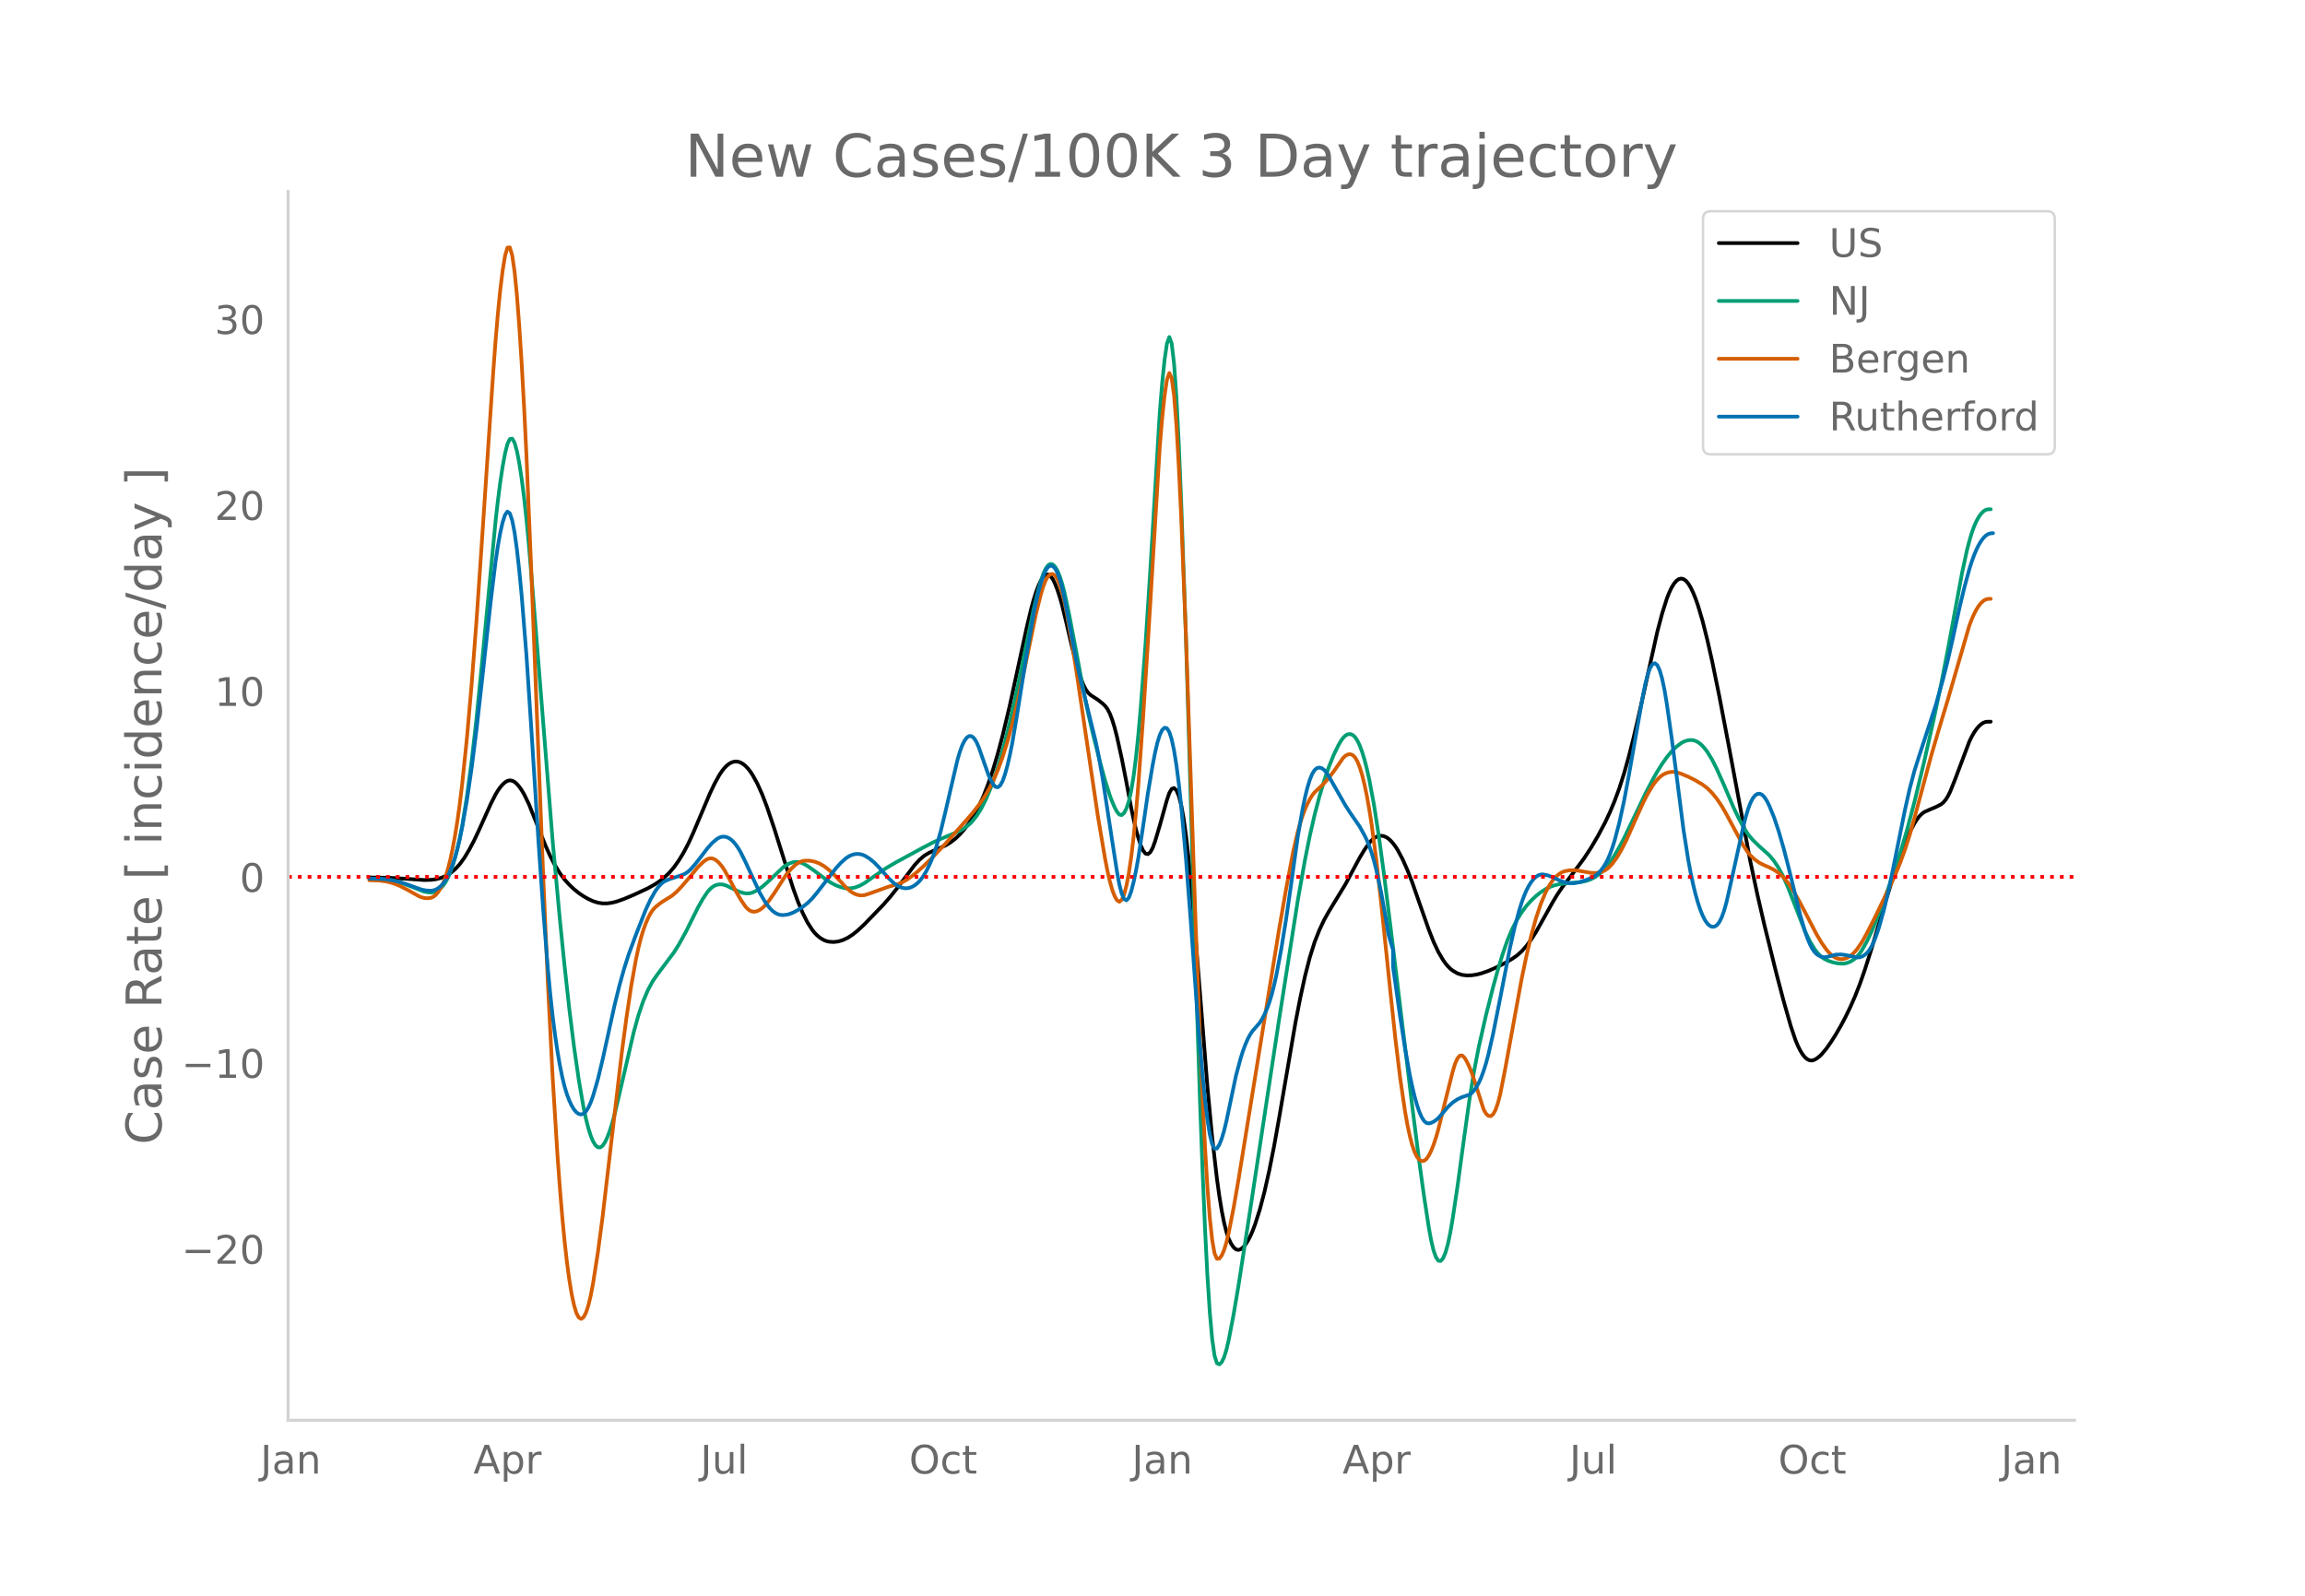 <svg height="864" viewBox="0 0 936 648" width="1248" xmlns="http://www.w3.org/2000/svg" xmlns:xlink="http://www.w3.org/1999/xlink"><defs><style>*{stroke-linecap:butt;stroke-linejoin:round}</style></defs><g id="figure_1"><path d="M0 648h936V0H0z" style="fill:#fff" id="patch_1"/><g id="axes_1"><path d="M117 576.72h725.4V77.76H117z" style="fill:none" id="patch_2"/><path clip-path="url(#pf0a1f069fa)" d="m149.973 356.319 7.735.108 5.802.33 8.702.589 2.901-.08 1.934-.248 1.934-.495 1.934-.773 1.934-1.17 1.934-1.596 1.934-2.1 1.933-2.676 1.934-3.23 1.934-3.677 1.934-4.097 4.835-10.753 1.934-3.819.967-1.607.967-1.364.966-1.122.967-.869.967-.569.967-.22.967.135.967.494.967.841.967 1.14.967 1.39.967 1.63 1.934 3.98 2.9 7.236 3.868 9.682 1.934 4.287 1.934 3.698 1.934 3.14 1.934 2.612 1.934 2.127 1.934 1.821 1.934 1.56 1.934 1.307 1.933 1.092 1.934.882 1.934.616 1.934.293 1.934-.018 1.934-.271 1.934-.508 2.9-1.027 3.868-1.621 5.802-2.705 2.9-1.622 1.935-1.294 1.934-1.554 1.933-1.848 1.934-2.265 1.934-2.715 1.934-3.19 1.934-3.696 1.934-4.193 3.868-9.144 2.9-6.868 1.934-4.058 1.934-3.519.967-1.46.967-1.237.967-1.014.967-.79.967-.566.967-.338.967-.111.967.116.967.343.967.57.967.792.967 1.011.966 1.23.967 1.45 1.934 3.531 1.934 4.304 1.934 5.047 2.9 8.602 7.736 24.513 1.934 5.35 1.934 4.606 1.934 3.84 1.934 3.026.967 1.202.967 1 .967.824.967.672.967.526.967.378.967.237 1.933.14 1.934-.23 1.934-.592 1.934-.933 1.934-1.248 1.934-1.544 2.9-2.703 7.736-8.014 2.901-3.33 2.9-3.665 6.77-8.95 1.933-2.108 1.934-1.668 1.934-1.195 2.901-1.336 3.868-1.688 1.934-1.176 1.933-1.467 1.934-1.81 1.934-2.205 1.934-2.62 1.934-3.09 1.934-3.584 1.934-4.212 1.934-4.977 1.934-5.745 1.933-6.509 1.934-7.27 2.901-12.197 2.901-13.352 3.868-17.84 1.934-8.144.967-3.512.967-3.058.966-2.604.967-2.129.967-1.548.967-.862.967-.155.967.553.967 1.26.967 1.943.967 2.51.967 2.961.967 3.387 1.934 7.996 1.934 8.35 1.934 7.409 1.933 6.219.967 2.4.967 1.864.967 1.327.967.841 2.901 1.892 1.934 1.532.967.906.967 1.26.967 1.855.967 2.5.967 3.147.967 3.76 1.933 8.737 1.934 9.852 1.934 10.382.967 4.631.967 4.074.967 3.517.967 2.925.967 2.155.967 1.21.967.23.967-.75.967-1.732.967-2.637 1.934-6.495 2.9-10.365.967-2.85.967-1.663.967-.358.967.945.967 2.274.967 3.726.967 5.303.967 6.904.967 8.504 1.934 21.023 2.9 35.843 2.901 36.718 1.934 20.514 1.934 16.859.967 6.986.967 5.944.967 4.891.967 3.838.967 2.824.967 2.01.967 1.399.967.826.967.253.967-.302.966-.766.967-1.14.967-1.496.967-1.852.967-2.205.967-2.544 1.934-6.06 1.934-7.352 1.934-8.61 1.934-9.745 1.934-10.827 6.768-39.48 1.934-9.941 1.934-8.863 1.934-7.551 1.934-6.181 1.934-4.925 1.934-4.123 1.933-3.451 6.769-11.109 2.9-5.436 2.902-5.385 1.934-3.195 1.933-2.764.967-1.07.967-.825.967-.58.967-.336.967-.094.967.146.967.384.967.624.967.86.967 1.086.967 1.299.967 1.51 1.934 3.647 1.934 4.352 1.933 4.925 2.901 8.327 3.868 11.008 1.934 4.91 1.934 4.105 1.934 3.294.967 1.353.967 1.161.966.969.967.782 1.934 1.127 1.934.644 1.934.21 1.934-.057 1.934-.28 1.934-.489 2.9-1.006 2.901-1.27 3.868-1.939 2.901-1.702 1.934-1.328 1.934-1.721 1.934-2.171 1.933-2.611 1.934-3.012 2.901-5.17 3.868-6.934 1.934-3.2 1.934-2.854 4.834-6.329 3.868-5.18 2.901-4.41 2.9-4.92 2.902-5.45 1.934-4.122 1.933-4.588 1.934-5.232 1.934-6.053 1.934-6.878 1.934-7.625 1.934-8.296 7.735-34.868 1.934-7.275 1.934-6.119.967-2.456.967-2.013.967-1.57.967-1.126.967-.682.967-.23.967.227.967.687.967 1.146.967 1.598.967 2.007.967 2.376.966 2.735 1.934 6.539 1.934 7.685 1.934 8.552 2.9 14.174 3.869 20.293 8.702 46.64 2.901 13.677 2.9 12.567 4.836 19.537 2.9 11.023 2.901 10.194 1.934 5.757.967 2.32.967 1.94.967 1.56.967 1.183.967.805.967.43.967.054.967-.304.967-.572.966-.753.967-.915 1.934-2.308 1.934-2.77 1.934-3.053 1.934-3.33 1.934-3.642 1.934-3.992 1.934-4.381 1.934-4.927 1.933-5.505 2.901-9.089 5.802-19.607 3.868-12.498 1.934-5.615 1.933-5.08 1.934-4.384 1.934-3.64.967-1.504.967-1.252.967-.992.967-.735 1.934-.881 2.9-1.23 1.935-.977.966-.735.967-1.11.967-1.519.967-1.926 1.934-4.829 5.802-15.411.967-1.996.967-1.703.967-1.415.967-1.137.967-.87.967-.606.966-.342 1.934-.052h0" style="fill:none;stroke:#000;stroke-linecap:round;stroke-width:1.5" id="line2d_1"/><path clip-path="url(#pf0a1f069fa)" d="m149.973 356.766 3.867.079 2.901.235 2.901.495 2.901.775 2.9 1.051 6.77 2.655 1.933.33.967.048.967-.103.967-.324.967-.557.967-.79.967-1.042.967-1.379.967-1.803.967-2.246.967-2.688.967-3.148.967-3.7.967-4.34.966-5 1.934-11.973 1.934-14.52 1.934-16.982 1.934-19.382 5.802-60.655.967-8.552.967-7.476.966-6.397.967-5.257.967-3.8.967-2.023.967-.184.967 1.654.967 3.447.967 5.003.967 6.326.967 7.601.967 8.877.967 10.153 1.934 23.358 7.735 97.044 2.901 31.559 1.934 19.133 1.934 17.513 1.934 15.506 1.934 13.402 1.934 11.153.966 4.535.967 3.792.967 3.05.967 2.306.967 1.557.967.804.967.049.967-.706.967-1.438.967-2.059.967-2.567.967-3.053.967-3.54 1.934-8.202 5.801-25.016 1.934-7.018 1.934-5.7 1.934-4.558 1.934-3.594 1.934-2.782 6.768-9.043 1.934-3.11 2.901-5.241 2.9-5.853 1.935-3.879 1.934-3.442 1.934-2.896.966-1.116.967-.863.967-.61.967-.364.967-.159.967.01.967.168.967.329 4.835 2.325 1.934.626.967.182.967.037.966-.115.967-.269 1.934-.95 1.934-1.339 1.934-1.674 6.769-6.447 1.934-1.194.966-.405.967-.274.967-.13.967.025.967.183.967.34 1.934 1.078 2.9 2.028 4.836 3.62 1.934 1.243 1.933 1 1.934.729 1.934.435 1.934.052 1.934-.353 1.934-.726 1.934-1.067 3.867-2.733 4.835-3.299 3.868-2.281 10.636-5.787 4.835-2.531 2.9-1.287 7.736-3.26 1.934-1.17 1.934-1.495.967-.955 1.934-2.388 1.934-3.05 1.934-3.818 1.934-4.612 1.934-5.421 1.933-6.247 1.934-7.069 1.934-7.835 1.934-8.543 2.9-13.876 4.836-23.555 1.933-7.89.967-3.43.967-2.885.967-2.155.967-1.386.967-.617.967.152.967.914.967 1.64.967 2.332.967 3.015.967 3.7 1.934 9.09 2.9 15.245 2.901 15.642 1.934 9.277 1.934 8.312 2.901 11.456 1.934 7.043 1.934 6.139.967 2.572.967 2.234.967 1.84.967 1.159.966.194.967-.829.967-1.85.967-2.93.967-4.288.967-5.925.967-7.62.967-9.311.967-10.95 1.934-25.686 1.934-29.816 3.868-64.34.966-11.838.967-9.389.967-6.679.967-2.667.967 2.645.967 8.217.967 13.79.967 19.127.967 23.28 1.934 55.236 1.934 65.765 1.934 66.883 1.934 58.587.966 25.875.967 22.775.967 18.905.967 14.88.967 10.857.967 6.832.967 3.05.967.48.967-.878.967-1.995.967-3.11.967-4.159 1.934-10.104 1.934-11.376 4.834-31.253 6.769-44.674 4.835-31.803 7.735-49.284 2.901-16.325 1.934-9.608 1.934-8.474 1.934-7.386 1.934-6.491 1.933-5.644 1.934-4.813 1.934-4.001.967-1.678.967-1.36.967-.946.967-.515.967-.083.967.362.967.868.967 1.437.967 2.018.967 2.6.967 3.18.966 3.76.967 4.33 1.934 10.353 1.934 12.576 1.934 14.206 2.9 23.227 8.703 71.974 2.901 22.891 1.934 14.01 1.934 12.618.967 5.281.967 4.044.967 2.725.967 1.404.967.1.967-1.13.967-2.285.967-3.425.966-4.565.967-5.63 1.934-12.951 2.901-21.27 1.934-13.868 1.934-11.92 1.934-9.94 2.9-12.768 2.901-11.5 1.934-6.955 1.934-6.366 1.934-5.584 1.934-4.608 1.934-3.705 1.934-3.12 1.934-2.618 1.933-2.15 1.934-1.83 1.934-1.546 1.934-1.252 1.934-.95 1.934-.663 1.934-.444 1.934-.245 6.768-.595 1.934-.416 1.934-.665 1.934-1.012 1.934-1.456 1.934-1.916 1.934-2.416 1.933-2.925 1.934-3.337 1.934-3.658 2.901-6.02 5.802-12.142 2.9-5.558 1.934-3.39 1.934-3.074 1.934-2.738 1.934-2.33 1.934-1.906 1.934-1.457.967-.526.967-.384.967-.24.967-.094.967.082.967.283.966.49.967.696.967.903.967 1.1.967 1.291 1.934 3.153 1.934 3.841 2.9 6.51 3.869 9.065 1.933 4.063 1.934 3.655 1.934 3.026 1.934 2.353 2.9 2.809 3.869 3.479 1.934 2.332 1.933 2.902 1.934 3.661 1.934 4.47 6.769 17.478 1.934 4.022 1.934 3.175.967 1.281.966 1.09.967.898.967.707 1.934.932 1.934.61 1.934.375 1.934.09.967-.134.967-.27.967-.405.967-.55.967-.73.967-.948.967-1.175.966-1.401 1.934-3.426 1.934-4.062 1.934-4.636 3.868-10.19 2.9-8.116 2.902-8.886 2.9-9.856 2.901-11.032 3.868-16.019 3.868-17.127 2.9-13.724 2.901-14.86 5.802-31.306 1.934-8.928.967-3.776.967-3.242.967-2.707.967-2.186.967-1.73.967-1.338.967-.961.966-.583.967-.206.967-.008h0" style="fill:none;stroke:#009e73;stroke-linecap:round;stroke-width:1.5" id="line2d_2"/><path clip-path="url(#pf0a1f069fa)" d="m149.973 357.428 3.867.124 2.901.366 1.934.459 1.934.638 1.934.809 2.9 1.507 4.836 2.691.966.37.967.24.967.108.967-.023.967-.175.967-.433.967-.796.967-1.18.967-1.564.967-1.973.967-2.506.967-3.162.967-3.843.967-4.524.967-5.228.967-6.046.967-6.977.966-7.932 1.934-18.709 1.934-22.164 1.934-25.271 1.934-28.285 4.835-72.293.967-13.025.967-11.378.967-9.6.966-7.822.967-5.912.967-3.349.967-.13.967 3.218.967 6.567.967 9.831.967 12.671.967 15.087.967 17.418.967 19.749 1.934 46.27 4.835 123.689 1.933 44.578 1.934 37.949 1.934 31.294.967 13.272.967 11.72.967 10.165.967 8.63.967 7.187.967 5.832.967 4.497.967 3.161.967 1.826.967.51.967-.71.966-1.827.967-2.928.967-4.028.967-5.082 1.934-12.403 1.934-14.635 2.9-24.88 4.836-41.321 1.933-14.505 1.934-12.898 1.934-10.84.967-4.481.967-3.849.967-3.234.967-2.714.967-2.288.967-1.88.967-1.472.967-1.092 1.934-1.605 1.934-1.288 2.9-1.777 1.934-1.636 1.934-2.015 2.901-3.36 3.868-4.692 1.934-1.91.967-.793.967-.585.966-.287.967.03.967.346.967.655.967.927.967 1.16.967 1.388 1.934 3.428 2.9 5.503 1.935 3.32 1.934 2.852.967 1.01.966.676.967.34.967.014.967-.257.967-.475.967-.682.967-.89 1.934-2.324 1.934-2.76 4.835-7.487 1.933-2.342 1.934-1.83.967-.674.967-.502.967-.33.967-.165 1.934.023 1.934.374 1.934.726 1.934 1.106 1.934 1.49 1.933 1.78 2.901 3.044 1.934 2.146 1.934 1.705.967.64.967.496.967.348.967.195.967.04.967-.115 1.934-.597 7.735-2.797 3.868-1.047 1.934-.845 1.934-1.12 1.934-1.351 1.933-1.566 2.901-2.623 3.868-3.822 4.835-5.16 7.735-8.68 2.901-3.327 2.9-3.666 1.935-2.79 1.934-3.227 1.934-3.733 1.933-4.489 1.934-5.306 1.934-6.15 1.934-7.103 1.934-8.072 2.9-13.451 4.836-23.279 1.933-7.794.967-3.222.967-2.48.967-1.694.967-.908.967-.12.967.668.967 1.478.967 2.306.967 3.137.967 3.968.967 4.757 1.934 11.014 1.934 12.31 8.702 58.736 2.9 17.14.968 4.996.967 4.231.967 3.416.967 2.6.967 1.732.967.614.966-.756.967-2.178.967-3.6.967-5.04.967-6.57.967-8.193.967-9.835.967-11.475 1.934-27.182 1.934-30.288 4.835-79.74.966-11.516.967-9.1.967-6.466.967-2.747.967 2.055.967 7.076.967 12.095.967 16.888.967 20.547 1.934 48.435 1.934 57.267 1.934 57.947 1.934 50.475.966 22.174.967 19.436.967 16.047.967 12.528.967 9.01.967 5.491.967 2.185.967-.06.967-1.24.967-2.209.967-3.178.967-4.092 1.934-9.83 1.934-11.129 16.438-101.425 2.9-16.679 2.901-15.37 1.934-8.335.967-3.432.967-2.956.967-2.55.967-2.212.967-1.89.967-1.566.967-1.242 1.934-1.79 1.934-1.867 1.933-2.217 1.934-2.53 3.868-5.555.967-.92.967-.508.967-.098.967.342.967.925.967 1.65.967 2.406.967 3.16.967 3.915.966 4.67.967 5.424.967 6.182 1.934 14.632 1.934 17.267 3.868 37.278 1.934 18.1 1.934 15.802 1.934 13.255.967 5.42.966 4.552.967 3.685.967 2.819.967 1.97.967 1.212.967.545.967-.105.967-.753.967-1.388.967-1.947.967-2.43.967-2.9.967-3.37 2.9-11.79 2.901-11.57.967-3.19.967-2.21.967-1.148.967-.086.967.919.967 1.628.967 2.044.967 2.401.967 2.759 3.868 12.144.967 1.703.967.923.966.126.967-.76.967-1.737.967-2.73.967-3.725 1.934-9.809 6.769-37.069 1.934-9.21 1.933-8.24 1.934-7.044 1.934-5.794 1.934-4.629.967-1.909.967-1.64.967-1.378.967-1.146.967-.945.967-.75.967-.553.967-.369 1.934-.379 1.933-.062 1.934.238 4.835.841 1.934.077 1.934-.317.967-.317.967-.466.967-.656.967-.853.967-1.05 1.933-2.656 1.934-3.263 1.934-3.832 3.868-8.681 2.9-6.429 1.935-3.767 1.934-3.19.966-1.352.967-1.157.967-.959.967-.76.967-.568.967-.402.967-.262.967-.128.967.007.967.14 1.934.612 2.9 1.215 2.902 1.453 2.9 1.734 1.934 1.476 1.934 1.922 1.934 2.38 1.934 2.876 1.934 3.369 6.768 12.588 1.934 2.891.967 1.165 1.934 1.824 1.934 1.348 1.934.942 1.934.83 1.934 1.015 1.933 1.277 1.934 1.794 1.934 2.377 1.934 2.917 1.934 3.286 2.9 5.483 4.836 9.272 1.933 3.233 1.934 2.735.967 1.14.967.948.967.747.967.548.967.348.967.149.967-.045.967-.233.967-.42.967-.606.967-.794.967-.976.967-1.157 1.933-2.85 1.934-3.476 2.901-5.664 6.769-13.971 1.934-4.264 1.934-4.736 1.933-5.278 1.934-6.06 1.934-6.88 6.769-25.197 2.9-9.952 3.868-12.845 8.703-29.997.967-2.532.967-2.193.967-1.857.967-1.522.967-1.193.967-.863.966-.534.967-.204.967-.02h0" style="fill:none;stroke:#d55e00;stroke-linecap:round;stroke-width:1.5" id="line2d_3"/><path clip-path="url(#pf0a1f069fa)" d="m149.973 356.778 3.867.073 2.901.218 2.901.455 2.901.706 2.9.947 5.802 2.08 1.934.359 1.934.073.967-.148.967-.355.967-.574.967-.794.967-1.028.967-1.341.967-1.731.967-2.137.967-2.542.967-2.962.967-3.462.967-4.038.966-4.63 1.934-11.027 1.934-13.221 1.934-15.248 1.934-17.21 3.868-35.127 1.934-15.905.967-6.543.967-5.384.966-4.225.967-2.985.967-1.344.967.702.967 2.825.967 4.951.967 7.008.967 8.725.967 10.103 1.934 24.136 1.934 29.227 2.9 45.667 1.935 28.053 1.933 24.406.967 10.23.967 8.889.967 7.592.967 6.51.967 5.64.967 4.813.967 3.986.967 3.19.967 2.546.967 2.052.967 1.59.967 1.126.967.664.967.19.967-.34.966-.926.967-1.524.967-2.122.967-2.698 1.934-6.688 1.934-8.057 4.835-22.019 1.934-7.809 1.934-6.955 1.933-6.054 2.901-7.838 3.868-9.891 1.934-4.186 1.934-3.4.967-1.388.967-1.16.967-.93.967-.7 1.933-.85 3.868-1.253 1.934-.672.967-.535.967-.711.967-.886 1.934-2.205 2.9-3.726 1.935-2.56 1.933-2.157 1.934-1.635.967-.56.967-.322.967-.074.967.174.967.423.967.67.967.919.967 1.164.967 1.412.967 1.659 1.934 3.913 5.801 12.485 1.934 3.352 1.934 2.647.967 1.022.967.812.967.603.967.392.967.191.967.031 1.934-.284 1.933-.72 1.934-1.045 1.934-1.264 1.934-1.513 1.934-1.9 1.934-2.313 7.735-10.011 1.934-2.113 1.934-1.768.967-.684.967-.532.967-.38.967-.23.967-.08.967.073.967.223.967.374 1.934 1.165 1.933 1.584 1.934 1.966 3.868 4.354 1.934 1.863.967.786.967.633.967.471.967.31.967.145.967-.023.967-.198.967-.374.966-.55.967-.732.967-.94.967-1.175.967-1.416.967-1.656.967-1.897.967-2.15.967-2.456.967-2.82 1.934-6.763 1.934-8.037 4.834-20.837.967-3.31.967-2.638.967-1.966.967-1.29.967-.603.967.1.967.803.967 1.508.967 2.212 3.868 11.077.967 2.123.967 1.741.967 1.093.966.175.967-.794.967-1.764.967-2.705.967-3.501.967-4.15.967-4.772 1.934-11.345 3.868-24.386 2.9-16.887.968-4.77.966-4.157.967-3.544.967-2.917.967-2.215.967-1.437.967-.644.967.147.967.947.967 1.774.967 2.633.967 3.496.967 4.36 4.835 25.49 1.933 8.616 3.868 15.666 1.934 7.881.967 4.561 1.934 10.765 3.868 25.304 1.934 12.41.967 5.281.966 3.799.967 2.186.967.573.967-1.039.967-2.58.967-3.76.967-4.577.967-5.324 1.934-12.785 1.934-13.312 1.934-11.486.967-4.968.967-4.177.967-3.128.966-2.029.967-.928.967.206.967 1.513.967 2.992.967 4.507.967 6.02.967 7.535.967 9 1.934 21.426 1.934 25.199 2.9 40.463 1.934 22.55.967 9.597.967 8.03.967 6.04.967 3.966.967 1.893.967-.074.967-1.509.967-2.41.967-3.208.967-4.002 3.868-18.394 1.934-7.204.966-3.004.967-2.605.967-2.206.967-1.805.967-1.406 2.901-3.328.967-1.549.967-1.845.967-2.166.967-2.608.967-3.17.967-3.755.967-4.342 1.934-10.294 1.933-11.905 1.934-13.367 2.901-20.672 1.934-11.15.967-4.64.967-3.94.967-3.168.967-2.38.967-1.593.967-.835.967-.223.967.243.967.68.966 1.116.967 1.516 6.769 11.842 1.934 3.004 3.868 5.614 1.934 3.506.966 2.019.967 2.342.967 2.804.967 3.291.967 3.78 1.934 8.996 1.934 10.802.967 6.067 1.934 6.512v6.899l2.9 20.405 1.935 12.424 1.933 10.845.967 4.609.967 4.058.967 3.496.967 2.878.967 2.205.967 1.522.967.838.967.196.967-.238.967-.463.967-.646.967-.83 1.934-2.185 1.934-2.294 1.933-1.808 1.934-1.316 1.934-.912 2.901-.944.967-.69.967-1.035.967-1.381.967-1.74.967-2.147.967-2.607.967-3.077.967-3.548 1.933-8.476 2.901-14.575 3.868-19.942 1.934-8.542 1.934-7.237.967-3.052.967-2.654.967-2.258.967-1.87.966-1.522.967-1.215.967-.918.967-.62.967-.321.967-.042 1.934.392 1.934.728 2.9 1.378 1.935.658 1.934.381 1.933.031 1.934-.331 2.901-.924 2.901-1.24.967-.582.967-.788.967-1.006.967-1.227.967-1.463.967-1.785.967-2.19.967-2.611.966-3.034 1.934-7.307 1.934-8.865 1.934-10.36 5.802-32.748.967-4.73.967-3.708.967-2.594.967-1.481.966-.356.967.832.967 2.084.967 3.347.967 4.612.967 5.796 1.934 13.564 1.934 14.902 2.9 22.63 1.935 12.276.967 5.167.967 4.53.967 3.95.966 3.427.967 2.913.967 2.402.967 1.89.967 1.39.967.901.967.413.967-.075.967-.583.967-1.2.967-1.92.967-2.664.967-3.407 1.934-8.524 4.834-21.913.967-3.91.967-3.287.967-2.61.967-1.935.967-1.269.967-.657.967-.1.967.447.967.995.967 1.518.967 1.926 1.934 4.71 1.933 5.784 1.934 6.691 1.934 7.436 4.835 19.801 1.934 6.55.967 2.788.967 2.341.967 1.877.967 1.412.967.967.966.625.967.385.967.165.967-.055 3.868-.991 1.934-.082 1.934.225 2.9.622 1.935.385.967-.08.966-.32.967-.564.967-.82.967-1.163.967-1.586.967-2.026.967-2.467.967-2.895 1.934-6.837 1.934-8.043 1.934-9.206 4.834-23.93 1.934-8.635 1.934-7.273 1.934-6.105 6.769-20.747 2.9-10.32 1.934-7.665 1.934-8.453 2.901-13.296 1.934-8.023 1.934-7.098.967-3.05.967-2.682.967-2.314.967-1.948.967-1.6.967-1.267.966-.938.967-.61.967-.282.967-.059h0" style="fill:none;stroke:#0072b2;stroke-linecap:round;stroke-width:1.5" id="line2d_4"/><path clip-path="url(#pf0a1f069fa)" d="M117 356.08h725.4" style="fill:none;stroke:red;stroke-dasharray:1.5,2.475;stroke-dashoffset:0;stroke-width:1.5" id="line2d_5"/><path d="M117 576.72V77.76" style="fill:none;stroke:#d3d3d3;stroke-linecap:square;stroke-linejoin:miter;stroke-width:1.25" id="patch_3"/><path d="M117 576.72h725.4" style="fill:none;stroke:#d3d3d3;stroke-linecap:square;stroke-linejoin:miter;stroke-width:1.25" id="patch_4"/><g id="matplotlib.axis_1"><g id="xtick_1"><g style="fill:#696969" transform="matrix(.16 0 0 -.16 105.731 598.378)" id="text_1"><defs><path d="M9.813 72.906h9.859V5.078q0-13.187-5-19.14-5-5.954-16.094-5.954h-3.75v8.297h3.078q6.531 0 9.219 3.672Q9.813-4.39 9.813 5.078z" id="DejaVuSans-74"/><path d="M34.281 27.484q-10.89 0-15.093-2.484-4.204-2.484-4.204-8.5 0-4.781 3.157-7.594 3.156-2.797 8.562-2.797 7.485 0 12 5.297 4.516 5.297 4.516 14.078v2zm17.922 3.72V0H43.22v8.297Q40.14 3.328 35.547.953q-4.594-2.375-11.234-2.375-8.391 0-13.36 4.719Q6 8.016 6 15.922q0 9.219 6.172 13.906 6.187 4.688 18.437 4.688h12.61v.89q0 6.203-4.078 9.594-4.078 3.39-11.453 3.39-4.688 0-9.141-1.124-4.438-1.125-8.531-3.375v8.312q4.921 1.906 9.562 2.844 4.64.953 9.031.953 11.875 0 17.735-6.156 5.86-6.14 5.86-18.64z" id="DejaVuSans-97"/><path d="M54.89 33.016V0h-8.984v32.719q0 7.765-3.031 11.61-3.031 3.858-9.078 3.858-7.281 0-11.484-4.64-4.204-4.625-4.204-12.64V0H9.08v54.688h9.03v-8.5q3.235 4.937 7.594 7.374Q30.078 56 35.797 56q9.422 0 14.25-5.828 4.844-5.828 4.844-17.156z" id="DejaVuSans-110"/></defs><use xlink:href="#DejaVuSans-74"/><use x="29.492" xlink:href="#DejaVuSans-97"/><use x="90.771" xlink:href="#DejaVuSans-110"/></g></g><g id="xtick_2"><g style="fill:#696969" transform="matrix(.16 0 0 -.16 192.215 598.378)" id="text_2"><defs><path d="M34.188 63.188 20.797 26.906h26.812zm-5.579 9.718h11.188L67.578 0h-10.25l-6.64 18.703h-32.86L11.188 0H.78z" id="DejaVuSans-65"/><path d="M18.11 8.203v-29H9.077v75.484h9.031v-8.296q2.844 4.875 7.157 7.234Q29.594 56 35.594 56q9.968 0 16.187-7.906 6.235-7.907 6.235-20.797T51.78 6.484q-6.218-7.906-16.187-7.906-6 0-10.328 2.375-4.313 2.375-7.157 7.25zm30.578 19.094q0 9.906-4.079 15.547-4.078 5.64-11.203 5.64-7.14 0-11.218-5.64-4.079-5.64-4.079-15.547 0-9.906 4.078-15.547 4.079-5.64 11.22-5.64 7.124 0 11.202 5.64t4.078 15.547z" id="DejaVuSans-112"/><path d="M41.11 46.297q-1.516.875-3.297 1.281Q36.03 48 33.89 48q-7.625 0-11.703-4.953-4.079-4.953-4.079-14.234V0H9.08v54.688h9.03v-8.5q2.844 4.984 7.375 7.39Q30.031 56 36.531 56q.922 0 2.047-.125 1.125-.11 2.484-.36z" id="DejaVuSans-114"/></defs><use xlink:href="#DejaVuSans-65"/><use x="68.408" xlink:href="#DejaVuSans-112"/><use x="131.885" xlink:href="#DejaVuSans-114"/></g></g><g id="xtick_3"><g style="fill:#696969" transform="matrix(.16 0 0 -.16 284.395 598.378)" id="text_3"><defs><path d="M8.5 21.578v33.11h8.984V21.922q0-7.766 3.016-11.656 3.031-3.875 9.094-3.875 7.265 0 11.484 4.64 4.234 4.64 4.234 12.656v31h8.985V0h-8.984v8.406Q42.047 3.422 37.718 1q-4.313-2.422-10.032-2.422-9.421 0-14.312 5.86Q8.5 10.296 8.5 21.578zM31.11 56z" id="DejaVuSans-117"/><path d="M9.422 75.984h8.984V0H9.422z" id="DejaVuSans-108"/></defs><use xlink:href="#DejaVuSans-74"/><use x="29.492" xlink:href="#DejaVuSans-117"/><use x="92.871" xlink:href="#DejaVuSans-108"/></g></g><g id="xtick_4"><g style="fill:#696969" transform="matrix(.16 0 0 -.16 369.173 598.378)" id="text_4"><defs><path d="M39.406 66.219q-10.75 0-17.078-8.016-6.312-8-6.312-21.828 0-13.766 6.312-21.781 6.328-8 17.078-8 10.735 0 17.016 8 6.281 8.015 6.281 21.781 0 13.828-6.281 21.828-6.281 8.016-17.016 8.016zm0 8q15.328 0 24.5-10.281 9.188-10.282 9.188-27.563 0-17.234-9.188-27.516-9.172-10.28-24.5-10.28-15.375 0-24.593 10.25-9.204 10.265-9.204 27.546t9.204 27.563q9.218 10.28 24.593 10.28z" id="DejaVuSans-79"/><path d="M48.781 52.594v-8.407q-3.812 2.11-7.64 3.157-3.828 1.047-7.735 1.047-8.75 0-13.593-5.547-4.829-5.532-4.829-15.547 0-10.016 4.829-15.563 4.843-5.53 13.593-5.53 3.907 0 7.735 1.046 3.828 1.047 7.64 3.156V2.094Q45.016.344 40.984-.531q-4.015-.89-8.562-.89-12.36 0-19.64 7.765-7.266 7.765-7.266 20.953 0 13.375 7.343 21.031Q20.22 56 33.016 56q4.14 0 8.093-.86 3.953-.843 7.672-2.546z" id="DejaVuSans-99"/><path d="M18.313 70.219V54.688h18.5v-6.985h-18.5V18.016q0-6.688 1.828-8.594 1.828-1.906 7.453-1.906h9.218V0h-9.218q-10.407 0-14.36 3.875-3.953 3.89-3.953 14.14v29.688H2.687v6.984h6.594V70.22z" id="DejaVuSans-116"/></defs><use xlink:href="#DejaVuSans-79"/><use x="78.711" xlink:href="#DejaVuSans-99"/><use x="133.691" xlink:href="#DejaVuSans-116"/></g></g><g id="xtick_5"><g style="fill:#696969" transform="matrix(.16 0 0 -.16 459.632 598.378)" id="text_5"><use xlink:href="#DejaVuSans-74"/><use x="29.492" xlink:href="#DejaVuSans-97"/><use x="90.771" xlink:href="#DejaVuSans-110"/></g></g><g id="xtick_6"><g style="fill:#696969" transform="matrix(.16 0 0 -.16 545.15 598.378)" id="text_6"><use xlink:href="#DejaVuSans-65"/><use x="68.408" xlink:href="#DejaVuSans-112"/><use x="131.885" xlink:href="#DejaVuSans-114"/></g></g><g id="xtick_7"><g style="fill:#696969" transform="matrix(.16 0 0 -.16 637.328 598.378)" id="text_7"><use xlink:href="#DejaVuSans-74"/><use x="29.492" xlink:href="#DejaVuSans-117"/><use x="92.871" xlink:href="#DejaVuSans-108"/></g></g><g id="xtick_8"><g style="fill:#696969" transform="matrix(.16 0 0 -.16 722.107 598.378)" id="text_8"><use xlink:href="#DejaVuSans-79"/><use x="78.711" xlink:href="#DejaVuSans-99"/><use x="133.691" xlink:href="#DejaVuSans-116"/></g></g><g id="xtick_9"><g style="fill:#696969" transform="matrix(.16 0 0 -.16 812.566 598.378)" id="text_9"><use xlink:href="#DejaVuSans-74"/><use x="29.492" xlink:href="#DejaVuSans-97"/><use x="90.771" xlink:href="#DejaVuSans-110"/></g></g></g><g id="matplotlib.axis_2"><g id="ytick_1"><g style="fill:#696969" transform="matrix(.16 0 0 -.16 73.733 513.19)" id="text_10"><defs><path d="M10.594 35.5h62.593v-8.297H10.594z" id="DejaVuSans-8722"/><path d="M19.188 8.297h34.421V0H7.33v8.297q5.609 5.812 15.296 15.594 9.703 9.797 12.188 12.64 4.734 5.313 6.609 9 1.89 3.688 1.89 7.25 0 5.813-4.078 9.469-4.078 3.672-10.625 3.672-4.64 0-9.797-1.61-5.14-1.609-11-4.89v9.969Q13.767 71.78 18.938 73q5.188 1.219 9.485 1.219 11.328 0 18.062-5.672 6.735-5.656 6.735-15.125 0-4.5-1.688-8.531-1.672-4.016-6.125-9.485-1.218-1.422-7.765-8.187-6.532-6.766-18.453-18.922z" id="DejaVuSans-50"/><path d="M31.781 66.406q-7.61 0-11.453-7.5Q16.5 51.422 16.5 36.375q0-14.984 3.828-22.484 3.844-7.5 11.453-7.5 7.672 0 11.5 7.5 3.844 7.5 3.844 22.484 0 15.047-3.844 22.531-3.828 7.5-11.5 7.5zm0 7.813q12.266 0 18.735-9.703 6.468-9.688 6.468-28.141 0-18.406-6.468-28.11-6.47-9.687-18.735-9.687-12.25 0-18.718 9.688-6.47 9.703-6.47 28.109 0 18.453 6.47 28.14Q19.53 74.22 31.78 74.22z" id="DejaVuSans-48"/></defs><use xlink:href="#DejaVuSans-8722"/><use x="83.789" xlink:href="#DejaVuSans-50"/><use x="147.412" xlink:href="#DejaVuSans-48"/></g></g><g id="ytick_2"><g style="fill:#696969" transform="matrix(.16 0 0 -.16 73.733 437.675)" id="text_11"><defs><path d="M12.406 8.297h16.11v55.625l-17.532-3.516v8.985l17.438 3.515h9.86V8.296H54.39V0H12.406z" id="DejaVuSans-49"/></defs><use xlink:href="#DejaVuSans-8722"/><use x="83.789" xlink:href="#DejaVuSans-49"/><use x="147.412" xlink:href="#DejaVuSans-48"/></g></g><g id="ytick_3"><use xlink:href="#DejaVuSans-48" style="fill:#696969" transform="matrix(.16 0 0 -.16 97.32 362.16)" id="text_12"/></g><g id="ytick_4"><g style="fill:#696969" transform="matrix(.16 0 0 -.16 87.14 286.644)" id="text_13"><use xlink:href="#DejaVuSans-49"/><use x="63.623" xlink:href="#DejaVuSans-48"/></g></g><g id="ytick_5"><g style="fill:#696969" transform="matrix(.16 0 0 -.16 87.14 211.128)" id="text_14"><use xlink:href="#DejaVuSans-50"/><use x="63.623" xlink:href="#DejaVuSans-48"/></g></g><g id="ytick_6"><g style="fill:#696969" transform="matrix(.16 0 0 -.16 87.14 135.613)" id="text_15"><defs><path d="M40.578 39.313Q47.656 37.797 51.625 33q3.984-4.781 3.984-11.813 0-10.78-7.422-16.703-7.421-5.906-21.093-5.906-4.578 0-9.438.906-4.86.907-10.031 2.72v9.515q4.094-2.39 8.969-3.61 4.89-1.218 10.218-1.218 9.266 0 14.125 3.656 4.86 3.656 4.86 10.64 0 6.454-4.516 10.079-4.515 3.64-12.562 3.64h-8.5v8.11h8.89q7.266 0 11.125 2.906 3.86 2.906 3.86 8.375 0 5.61-3.985 8.61-3.968 3.015-11.39 3.015-4.063 0-8.703-.89-4.641-.876-10.203-2.72v8.782q5.624 1.562 10.53 2.344 4.907.78 9.25.78 11.235 0 17.766-5.109 6.547-5.093 6.547-13.78 0-6.063-3.468-10.235-3.47-4.172-9.86-5.782z" id="DejaVuSans-51"/></defs><use xlink:href="#DejaVuSans-51"/><use x="63.623" xlink:href="#DejaVuSans-48"/></g></g><g style="fill:#696969" transform="matrix(0 -.2 -.2 0 65.573 464.8)" id="text_16"><defs><path d="M64.406 67.281v-10.39q-4.984 4.64-10.625 6.922-5.64 2.296-11.984 2.296-12.5 0-19.14-7.64-6.641-7.64-6.641-22.094 0-14.406 6.64-22.047 6.64-7.64 19.14-7.64 6.345 0 11.985 2.296 5.64 2.297 10.625 6.938V5.609Q59.234 2.094 53.437.33q-5.78-1.75-12.218-1.75-16.563 0-26.094 10.124-9.516 10.14-9.516 27.672 0 17.578 9.516 27.703 9.531 10.14 26.094 10.14 6.531 0 12.312-1.734 5.797-1.734 10.875-5.203z" id="DejaVuSans-67"/><path d="M44.281 53.078v-8.5q-3.797 1.953-7.906 2.922-4.094.984-8.5.984-6.688 0-10.031-2.047-3.344-2.046-3.344-6.156 0-3.125 2.39-4.906 2.391-1.781 9.626-3.39l3.078-.688q9.562-2.047 13.593-5.781 4.032-3.735 4.032-10.422 0-7.625-6.032-12.078-6.03-4.438-16.578-4.438-4.39 0-9.156.86Q10.688.296 5.422 2v9.281q4.984-2.594 9.812-3.89 4.829-1.282 9.579-1.282 6.343 0 9.75 2.172 3.421 2.172 3.421 6.125 0 3.656-2.468 5.61-2.453 1.953-10.813 3.765l-3.125.735q-8.344 1.75-12.062 5.39-3.704 3.64-3.704 9.985 0 7.718 5.47 11.906Q16.75 56 26.811 56q4.97 0 9.36-.734 4.406-.72 8.11-2.188z" id="DejaVuSans-115"/><path d="M56.203 29.594v-4.39H14.891q.593-9.282 5.593-14.142 5-4.859 13.938-4.859 5.172 0 10.031 1.266 4.86 1.265 9.656 3.812v-8.5Q49.266.734 44.187-.344 39.11-1.422 33.892-1.422q-13.094 0-20.735 7.61-7.64 7.625-7.64 20.625 0 13.421 7.25 21.296Q20.016 56 32.328 56q11.031 0 17.453-7.11 6.422-7.093 6.422-19.296zm-8.984 2.64q-.094 7.36-4.125 11.75-4.032 4.407-10.672 4.407-7.516 0-12.031-4.25-4.516-4.25-5.203-11.97z" id="DejaVuSans-101"/><path d="M44.39 34.188q3.172-1.079 6.172-4.594 3-3.516 6.032-9.672L66.609 0H56l-9.313 18.703q-3.624 7.328-7.015 9.719-3.39 2.39-9.25 2.39h-10.75V0h-9.86v72.906h22.266q12.5 0 18.656-5.234 6.157-5.219 6.157-15.766 0-6.89-3.203-11.437-3.204-4.532-9.297-6.282zM19.673 64.797V38.922h12.406q7.125 0 10.766 3.297 3.64 3.297 3.64 9.687 0 6.39-3.64 9.64-3.64 3.25-10.766 3.25z" id="DejaVuSans-82"/><path d="M8.594 75.984h20.703V69H17.578V-6.203h11.719v-6.984H8.594z" id="DejaVuSans-91"/><path d="M9.422 54.688h8.984V0H9.422zm0 21.296h8.984v-11.39H9.422z" id="DejaVuSans-105"/><path d="M45.406 46.39v29.594h8.985V0h-8.985v8.203Q42.578 3.328 38.25.953q-4.313-2.375-10.375-2.375-9.906 0-16.14 7.906-6.22 7.922-6.22 20.813 0 12.89 6.22 20.797Q17.968 56 27.874 56q6.063 0 10.375-2.375 4.328-2.36 7.156-7.234zm-30.61-19.093q0-9.906 4.079-15.547 4.078-5.64 11.203-5.64 7.125 0 11.219 5.64 4.11 5.64 4.11 15.547 0 9.906-4.11 15.547-4.094 5.64-11.219 5.64-7.125 0-11.203-5.64-4.078-5.64-4.078-15.547z" id="DejaVuSans-100"/><path d="M25.39 72.906h8.297L8.297-9.28H0z" id="DejaVuSans-47"/><path d="M32.172-5.078q-3.797-9.766-7.422-12.735-3.61-2.984-9.656-2.984H7.906v7.516h5.282q3.703 0 5.75 1.765Q21-9.766 23.483-3.219l1.61 4.094-22.11 53.813H12.5l17.094-42.766 17.093 42.766h9.516z" id="DejaVuSans-121"/><path d="M30.422 75.984v-89.171H9.719v6.984H21.39V69H9.719v6.984z" id="DejaVuSans-93"/></defs><use xlink:href="#DejaVuSans-67"/><use x="69.824" xlink:href="#DejaVuSans-97"/><use x="131.104" xlink:href="#DejaVuSans-115"/><use x="183.203" xlink:href="#DejaVuSans-101"/><use x="244.727" xlink:href="#DejaVuSans-32"/><use x="276.514" xlink:href="#DejaVuSans-82"/><use x="343.746" xlink:href="#DejaVuSans-97"/><use x="405.025" xlink:href="#DejaVuSans-116"/><use x="444.234" xlink:href="#DejaVuSans-101"/><use x="505.758" xlink:href="#DejaVuSans-32"/><use x="537.545" xlink:href="#DejaVuSans-91"/><use x="576.559" xlink:href="#DejaVuSans-32"/><use x="608.346" xlink:href="#DejaVuSans-105"/><use x="636.129" xlink:href="#DejaVuSans-110"/><use x="699.508" xlink:href="#DejaVuSans-99"/><use x="754.488" xlink:href="#DejaVuSans-105"/><use x="782.271" xlink:href="#DejaVuSans-100"/><use x="845.748" xlink:href="#DejaVuSans-101"/><use x="907.271" xlink:href="#DejaVuSans-110"/><use x="970.65" xlink:href="#DejaVuSans-99"/><use x="1025.631" xlink:href="#DejaVuSans-101"/><use x="1087.154" xlink:href="#DejaVuSans-47"/><use x="1120.846" xlink:href="#DejaVuSans-100"/><use x="1184.322" xlink:href="#DejaVuSans-97"/><use x="1245.602" xlink:href="#DejaVuSans-121"/><use x="1304.781" xlink:href="#DejaVuSans-32"/><use x="1336.568" xlink:href="#DejaVuSans-93"/></g></g><g style="fill:#696969" transform="matrix(.24 0 0 -.24 278.113 71.76)" id="text_17"><defs><path d="M9.813 72.906h13.28l32.329-60.984v60.984h9.562V0h-13.28L19.39 60.984V0H9.813z" id="DejaVuSans-78"/><path d="M4.203 54.688h8.985l11.234-42.672 11.172 42.672h10.593l11.235-42.672 11.187 42.672h8.985L63.28 0H52.688L40.922 44.828 29.109 0H18.5z" id="DejaVuSans-119"/><path d="M9.813 72.906h9.859V42.094L52.39 72.906h12.703L28.906 38.922 67.672 0H54.688L19.672 35.11V0h-9.86z" id="DejaVuSans-75"/><path d="M19.672 64.797V8.109h11.922q15.093 0 22.093 6.829 7 6.843 7 21.593 0 14.64-7 21.453-7 6.813-22.093 6.813zm-9.86 8.11h20.266q21.188 0 31.094-8.813 9.922-8.813 9.922-27.563 0-18.86-9.969-27.703Q51.172 0 30.078 0H9.813z" id="DejaVuSans-68"/><path d="M9.422 54.688h8.984V-.984q0-10.438-3.984-15.125-3.969-4.688-12.813-4.688h-3.421v7.61H.594q5.125 0 6.968 2.374 1.86 2.36 1.86 9.829zm0 21.296h8.984v-11.39H9.422z" id="DejaVuSans-106"/><path d="M30.61 48.39q-7.22 0-11.422-5.64-4.204-5.64-4.204-15.453 0-9.813 4.172-15.453 4.188-5.64 11.453-5.64 7.188 0 11.375 5.655 4.203 5.672 4.203 15.438 0 9.719-4.203 15.406-4.187 5.688-11.375 5.688zm0 7.61q11.718 0 18.406-7.625 6.703-7.61 6.703-21.078 0-13.422-6.703-21.078-6.688-7.64-18.407-7.64-11.765 0-18.437 7.64-6.656 7.656-6.656 21.078 0 13.469 6.656 21.078Q18.844 56 30.609 56z" id="DejaVuSans-111"/></defs><use xlink:href="#DejaVuSans-78"/><use x="74.805" xlink:href="#DejaVuSans-101"/><use x="136.328" xlink:href="#DejaVuSans-119"/><use x="218.115" xlink:href="#DejaVuSans-32"/><use x="249.902" xlink:href="#DejaVuSans-67"/><use x="319.727" xlink:href="#DejaVuSans-97"/><use x="381.006" xlink:href="#DejaVuSans-115"/><use x="433.105" xlink:href="#DejaVuSans-101"/><use x="494.629" xlink:href="#DejaVuSans-115"/><use x="546.729" xlink:href="#DejaVuSans-47"/><use x="580.42" xlink:href="#DejaVuSans-49"/><use x="644.043" xlink:href="#DejaVuSans-48"/><use x="707.666" xlink:href="#DejaVuSans-48"/><use x="771.289" xlink:href="#DejaVuSans-75"/><use x="836.865" xlink:href="#DejaVuSans-32"/><use x="868.652" xlink:href="#DejaVuSans-51"/><use x="932.275" xlink:href="#DejaVuSans-32"/><use x="964.063" xlink:href="#DejaVuSans-68"/><use x="1041.064" xlink:href="#DejaVuSans-97"/><use x="1102.344" xlink:href="#DejaVuSans-121"/><use x="1161.523" xlink:href="#DejaVuSans-32"/><use x="1193.311" xlink:href="#DejaVuSans-116"/><use x="1232.52" xlink:href="#DejaVuSans-114"/><use x="1273.633" xlink:href="#DejaVuSans-97"/><use x="1334.912" xlink:href="#DejaVuSans-106"/><use x="1362.695" xlink:href="#DejaVuSans-101"/><use x="1424.219" xlink:href="#DejaVuSans-99"/><use x="1479.199" xlink:href="#DejaVuSans-116"/><use x="1518.408" xlink:href="#DejaVuSans-111"/><use x="1579.59" xlink:href="#DejaVuSans-114"/><use x="1620.703" xlink:href="#DejaVuSans-121"/></g><g id="legend_1"><path d="M694.75 184.5H831.2q3.2 0 3.2-3.2V88.96q0-3.2-3.2-3.2H694.75q-3.2 0-3.2 3.2v92.34q0 3.2 3.2 3.2z" style="fill:none;opacity:.8;stroke:#ccc;stroke-linejoin:miter" id="patch_5"/><path d="M697.95 98.718h32" style="fill:none;stroke:#000;stroke-linecap:round;stroke-width:1.5" id="line2d_6"/><g style="fill:#696969" transform="matrix(.16 0 0 -.16 742.75 104.317)" id="text_18"><defs><path d="M8.688 72.906h9.921V28.61q0-11.718 4.235-16.875 4.25-5.14 13.781-5.14 9.469 0 13.719 5.14 4.25 5.157 4.25 16.875v44.297H64.5V27.391q0-14.25-7.063-21.532-7.046-7.28-20.812-7.28-13.828 0-20.89 7.28-7.047 7.282-7.047 21.532z" id="DejaVuSans-85"/><path d="M53.516 70.516V60.89q-5.61 2.687-10.594 4-4.984 1.328-9.625 1.328-8.047 0-12.422-3.125t-4.375-8.89q0-4.845 2.906-7.313 2.907-2.453 11.016-3.97l5.953-1.218q11.031-2.11 16.281-7.406 5.25-5.297 5.25-14.172 0-10.61-7.11-16.078-7.093-5.469-20.812-5.469-5.172 0-11.015 1.172Q13.14.922 6.89 3.219v10.156q6-3.36 11.765-5.078 5.766-1.703 11.328-1.703 8.438 0 13.032 3.312 4.593 3.328 4.593 9.485 0 5.359-3.297 8.39-3.296 3.032-10.812 4.547L27.484 33.5q-11.03 2.188-15.968 6.875-4.922 4.688-4.922 13.047 0 9.672 6.812 15.234 6.813 5.563 18.766 5.563 5.14 0 10.453-.938 5.328-.922 10.89-2.765z" id="DejaVuSans-83"/></defs><use xlink:href="#DejaVuSans-85"/><use x="73.193" xlink:href="#DejaVuSans-83"/></g><path d="M697.95 122.203h32" style="fill:none;stroke:#009e73;stroke-linecap:round;stroke-width:1.5" id="line2d_8"/><g style="fill:#696969" transform="matrix(.16 0 0 -.16 742.75 127.802)" id="text_19"><use xlink:href="#DejaVuSans-78"/><use x="74.805" xlink:href="#DejaVuSans-74"/></g><path d="M697.95 145.688h32" style="fill:none;stroke:#d55e00;stroke-linecap:round;stroke-width:1.5" id="line2d_10"/><g style="fill:#696969" transform="matrix(.16 0 0 -.16 742.75 151.287)" id="text_20"><defs><path d="M19.672 34.813V8.108H35.5q7.953 0 11.781 3.297 3.844 3.297 3.844 10.078 0 6.844-3.844 10.078-3.828 3.25-11.781 3.25zm0 29.984V42.828h14.61q7.218 0 10.75 2.703 3.546 2.719 3.546 8.282 0 5.515-3.547 8.25-3.531 2.734-10.75 2.734zm-9.86 8.11h25.204q11.28 0 17.375-4.688Q58.5 63.53 58.5 54.89q0-6.703-3.125-10.657-3.125-3.953-9.188-4.922 7.282-1.562 11.313-6.53 4.031-4.954 4.031-12.376 0-9.765-6.64-15.093Q48.25 0 35.984 0H9.812z" id="DejaVuSans-66"/><path d="M45.406 27.984q0 9.766-4.031 15.125-4.016 5.375-11.297 5.375-7.219 0-11.25-5.375-4.031-5.359-4.031-15.125 0-9.718 4.031-15.093t11.25-5.375q7.281 0 11.297 5.375 4.031 5.375 4.031 15.093zm8.985-21.203q0-13.953-6.203-20.765Q42-20.797 29.203-20.797q-4.734 0-8.937.703-4.203.703-8.157 2.172v8.735q3.954-2.141 7.813-3.157 3.86-1.031 7.86-1.031 8.843 0 13.234 4.61 4.39 4.609 4.39 13.937v4.453q-2.781-4.844-7.125-7.234Q33.938 0 27.875 0 17.828 0 11.672 7.656q-6.156 7.672-6.156 20.328 0 12.688 6.156 20.344Q17.828 56 27.875 56q6.063 0 10.406-2.39 4.344-2.391 7.125-7.22v8.297h8.985z" id="DejaVuSans-103"/></defs><use xlink:href="#DejaVuSans-66"/><use x="68.604" xlink:href="#DejaVuSans-101"/><use x="130.127" xlink:href="#DejaVuSans-114"/><use x="169.49" xlink:href="#DejaVuSans-103"/><use x="232.967" xlink:href="#DejaVuSans-101"/><use x="294.49" xlink:href="#DejaVuSans-110"/></g><path d="M697.95 169.173h32" style="fill:none;stroke:#0072b2;stroke-linecap:round;stroke-width:1.5" id="line2d_12"/><g style="fill:#696969" transform="matrix(.16 0 0 -.16 742.75 174.773)" id="text_21"><defs><path d="M54.89 33.016V0h-8.984v32.719q0 7.765-3.031 11.61-3.031 3.858-9.078 3.858-7.281 0-11.484-4.64-4.204-4.625-4.204-12.64V0H9.08v75.984h9.03V46.188q3.235 4.937 7.594 7.374Q30.078 56 35.797 56q9.422 0 14.25-5.828 4.844-5.828 4.844-17.156z" id="DejaVuSans-104"/><path d="M37.11 75.984V68.5h-8.594q-4.828 0-6.72-1.953-1.874-1.953-1.874-7.031v-4.828h14.797v-6.985H19.922V0H10.89v47.703H2.297v6.984h8.594V58.5q0 9.125 4.25 13.297 4.25 4.187 13.468 4.187z" id="DejaVuSans-102"/></defs><use xlink:href="#DejaVuSans-82"/><use x="64.982" xlink:href="#DejaVuSans-117"/><use x="128.361" xlink:href="#DejaVuSans-116"/><use x="167.57" xlink:href="#DejaVuSans-104"/><use x="230.949" xlink:href="#DejaVuSans-101"/><use x="292.473" xlink:href="#DejaVuSans-114"/><use x="333.586" xlink:href="#DejaVuSans-102"/><use x="368.791" xlink:href="#DejaVuSans-111"/><use x="429.973" xlink:href="#DejaVuSans-114"/><use x="469.336" xlink:href="#DejaVuSans-100"/></g></g></g></g><defs><clipPath id="pf0a1f069fa"><path d="M117 77.76h725.4v498.96H117z"/></clipPath></defs></svg>